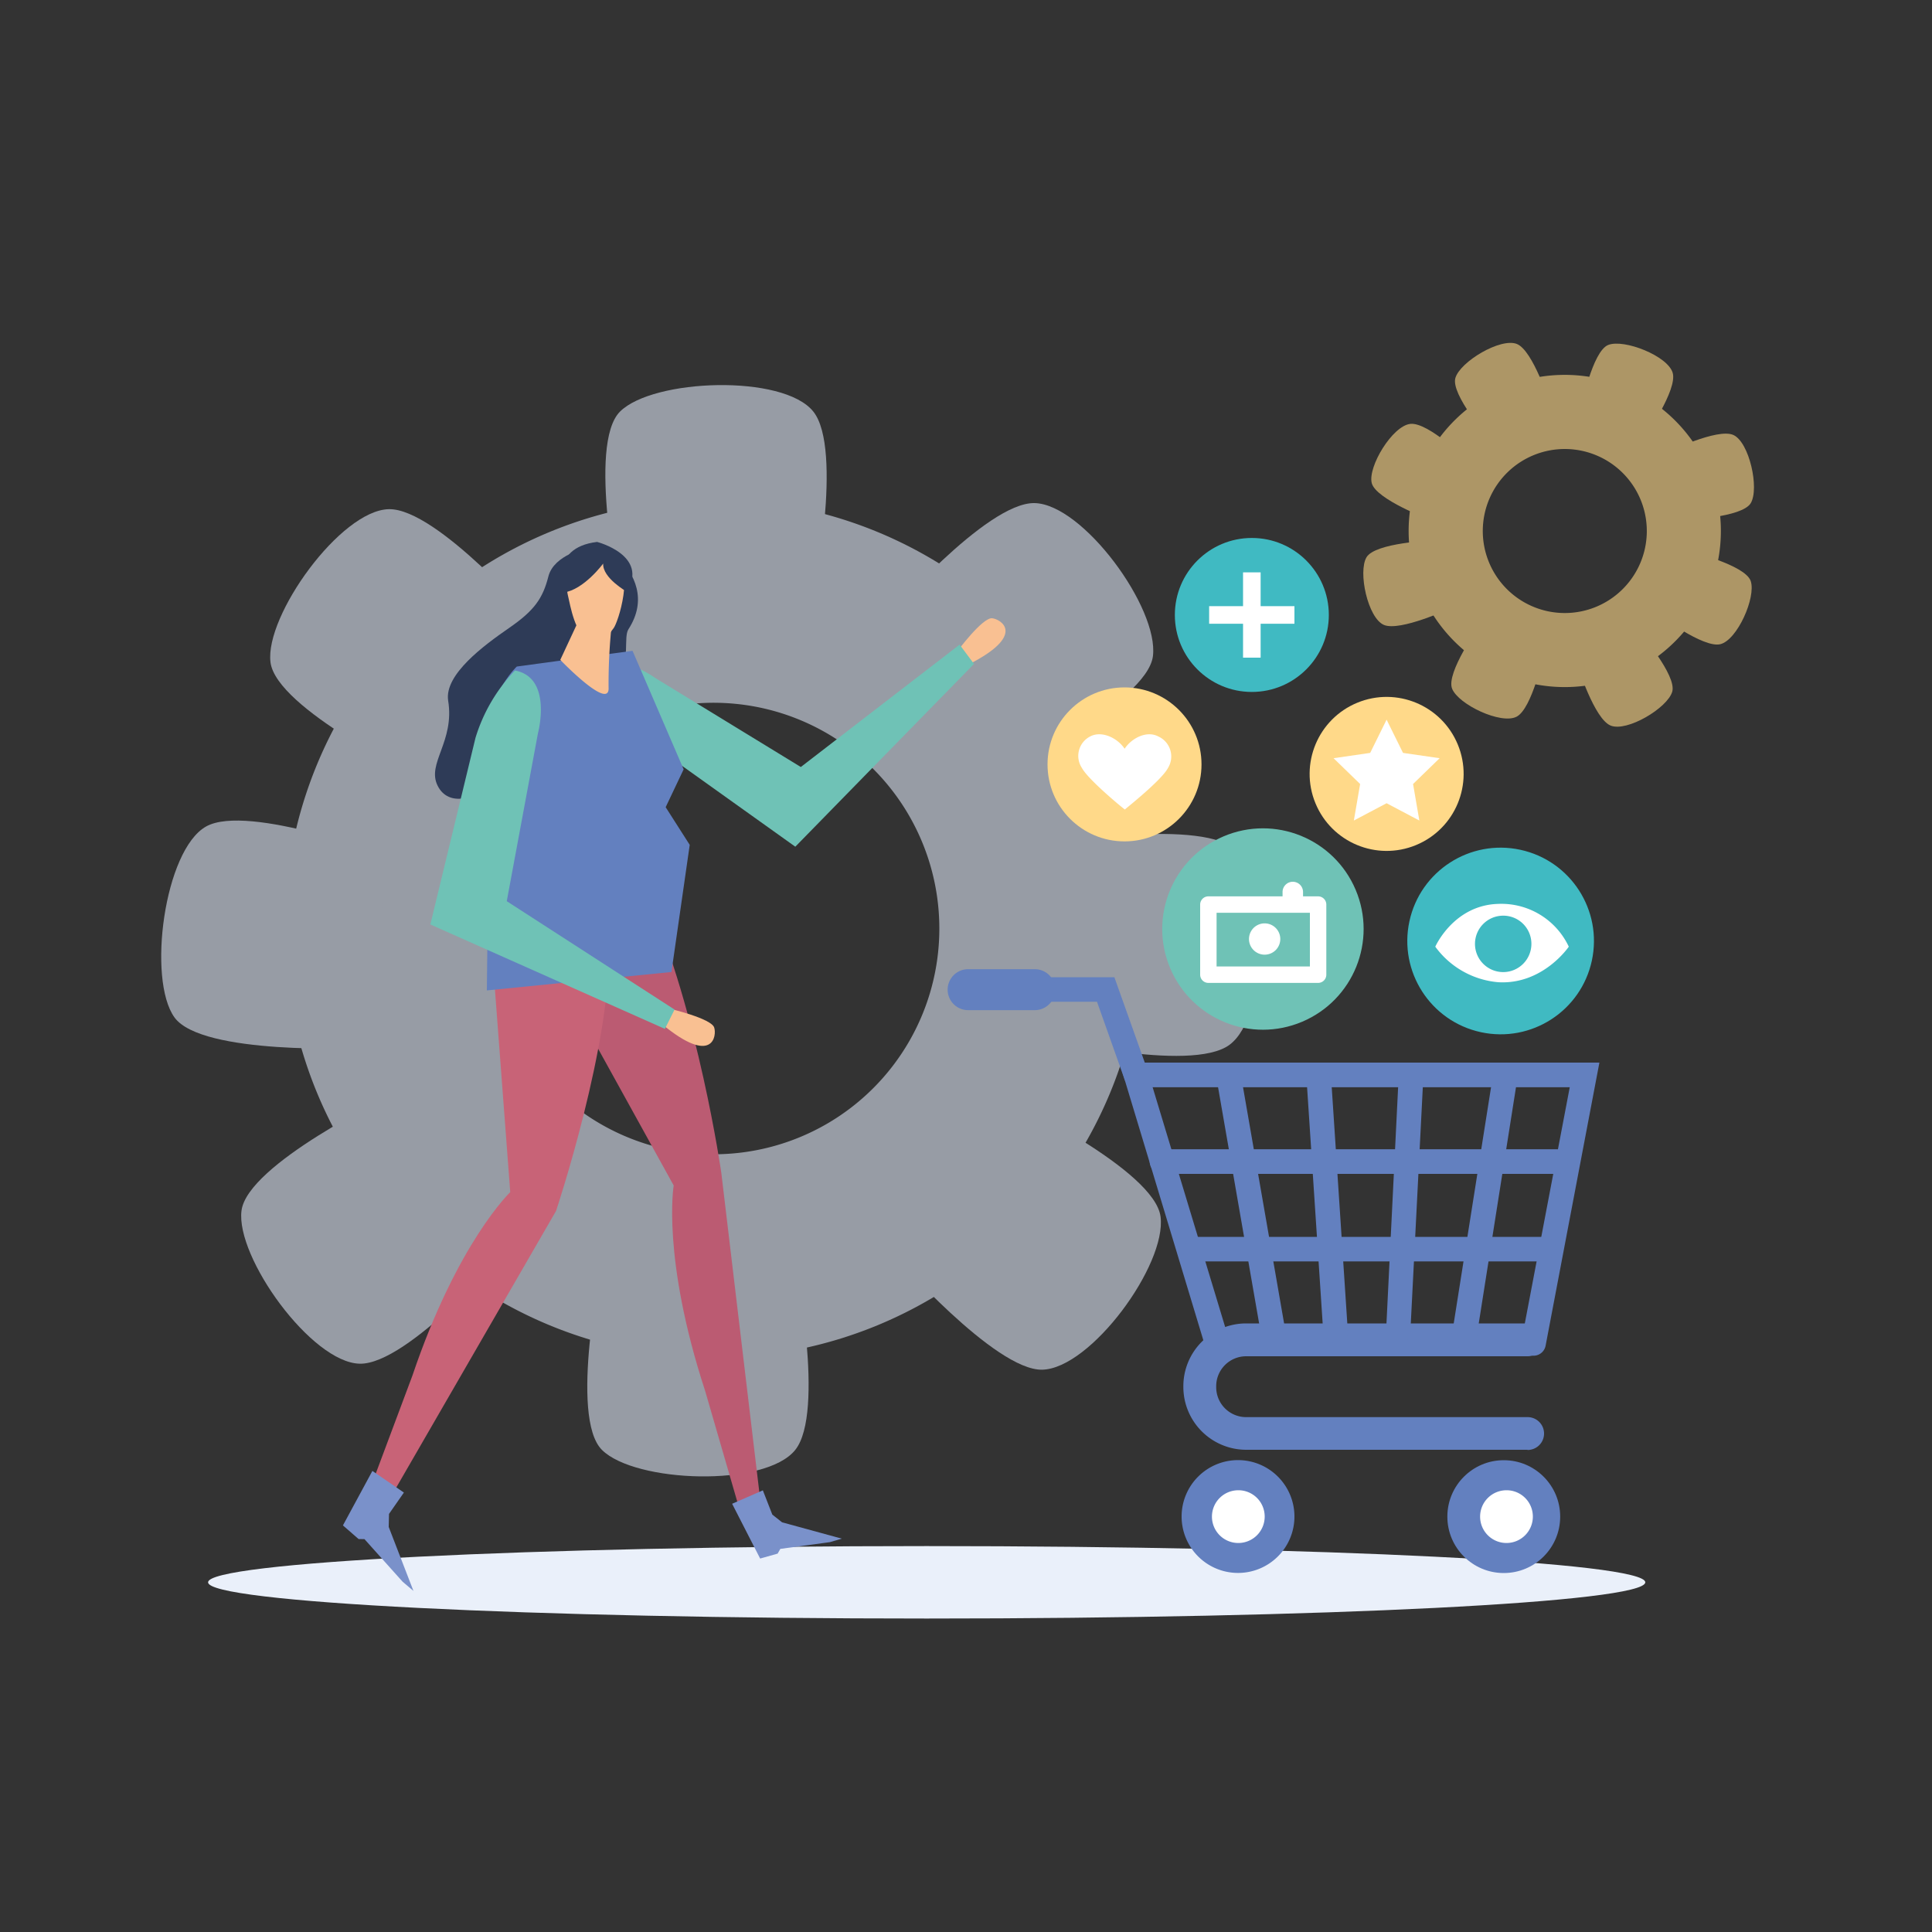 <svg id="Capa_1" data-name="Capa 1" xmlns="http://www.w3.org/2000/svg" viewBox="0 0 200 200"><rect x="0" y="0" width="200" height="200" fill="#333333" stroke="none"/><defs><style>.cls-1{fill:#eaf0fa;}.cls-2{opacity:0.6;}.cls-3{fill:#dae2f2;}.cls-4{fill:#ffd989;}.cls-5{fill:#fff;}.cls-6{fill:#40bac2;}.cls-7{fill:#6fc2b6;}.cls-8{fill:#6380bf;}.cls-9{fill:#bb5b72;}.cls-10{fill:#7a91ca;}.cls-11{fill:#c86377;}.cls-12{fill:#2e3b57;}.cls-13{fill:#f9c092;}</style></defs><title>icons people</title><path class="cls-1" d="M170.32,163.8c0,2.07-33.3,3.75-74.39,3.75s-74.39-1.68-74.39-3.75,33.31-3.75,74.39-3.75S170.32,161.73,170.32,163.8Z"/><g class="cls-2"><path class="cls-3" d="M73.87,51.7A44.43,44.43,0,1,0,118.3,96.13,44.43,44.43,0,0,0,73.87,51.7Zm0,67.79A23.37,23.37,0,1,1,97.24,96.13,23.36,23.36,0,0,1,73.87,119.49Z"/><path class="cls-3" d="M84.19,62h-20s-3.43-16,0-19.4,16.88-3.89,20,0S84.19,62,84.19,62Z"/><path class="cls-3" d="M82.32,130.7h-20s-3.43,16,0,19.4,16.88,3.89,20,0S82.32,130.7,82.32,130.7Z"/><path class="cls-3" d="M55.57,64.58,43.32,80.42S28.59,73.36,28,68.55s7.25-15.73,12.25-15.84S55.57,64.58,55.57,64.58Z"/><path class="cls-3" d="M40.47,88.73l-3.26,19.76s-16.32.77-19.15-3.17S17,88,21.33,85.56,40.47,88.73,40.47,88.73Z"/><path class="cls-3" d="M107.9,107.36l.82-20s16.1-2.78,19.39.79,3.2,17-.82,20S107.9,107.36,107.9,107.36Z"/><path class="cls-3" d="M91.77,64,104,79.79s14.73-7.06,15.35-11.86c.63-5-7.25-15.74-12.25-15.85S91.77,64,91.77,64Z"/><path class="cls-3" d="M52.59,129.3,40.34,113.46S25.61,120.51,25,125.33s7.24,15.73,12.24,15.84S52.59,129.3,52.59,129.3Z"/><path class="cls-3" d="M92.55,129.93l12.24-15.85s14.74,7.06,15.35,11.87c.64,5-7.24,15.73-12.25,15.84C103,141.9,92.55,129.93,92.55,129.93Z"/></g><g class="cls-2"><path class="cls-4" d="M168.41,40.14a16.16,16.16,0,1,0,8.4,21.25A16.15,16.15,0,0,0,168.41,40.14Zm-9.8,22.62a8.49,8.49,0,1,1,11.17-4.42A8.49,8.49,0,0,1,158.61,62.76Z"/><path class="cls-4" d="M170.36,45.08l-6.68-2.9s1.16-5.82,2.8-6.47,6.19,1.14,6.68,2.9S170.36,45.08,170.36,45.08Z"/><path class="cls-4" d="M159.81,67.72l-6.69-2.9s-3.45,4.83-2.8,6.47,5.07,3.74,6.68,2.9S159.81,67.72,159.81,67.72Z"/><path class="cls-4" d="M160.44,41.79l-6.38,3.52s-3.89-4.49-3.4-6.18,4.69-4.2,6.37-3.52S160.44,41.79,160.44,41.79Z"/><path class="cls-4" d="M151.91,47.67,148,53.79S142.41,51.69,142,50s2.14-5.92,4-6.12S151.91,47.67,151.91,47.67Z"/><path class="cls-4" d="M171.71,63.63l3.17-6.56s5.77,1.4,6.35,3.07-1.39,6.14-3.16,6.55S171.71,63.63,171.71,63.63Z"/><path class="cls-4" d="M172.61,46.82l1.79,7s5.94-.22,6.84-1.74-.15-6.3-1.8-7.05S172.61,46.82,172.61,46.82Z"/><path class="cls-4" d="M150.09,63l-1.8-7.05s-5.93.22-6.83,1.74.14,6.29,1.8,7S150.09,63,150.09,63Z"/><path class="cls-4" d="M163.33,68.94l6.38-3.52s3.89,4.49,3.4,6.18-4.69,4.2-6.38,3.51S163.33,68.94,163.33,68.94Z"/></g><circle class="cls-4" cx="143.54" cy="80.11" r="7.97" transform="translate(-19.69 60.72) rotate(-22.39)"/><polygon class="cls-5" points="143.54 74.5 145.24 77.94 149.03 78.49 146.28 81.16 146.93 84.94 143.54 83.15 140.15 84.94 140.8 81.16 138.05 78.49 141.84 77.94 143.54 74.5"/><circle class="cls-4" cx="116.41" cy="79.13" r="7.97"/><path class="cls-5" d="M119.91,76.24c-1.19-.64-2.76.16-3.49,1.27-.73-1.11-2.37-1.91-3.57-1.27A2.26,2.26,0,0,0,112,79.5c.68,1.26,4.45,4.34,4.45,4.3s3.78-3,4.46-4.3A2.27,2.27,0,0,0,119.91,76.24Z"/><circle class="cls-6" cx="129.59" cy="63.66" r="7.97"/><rect class="cls-5" x="128.68" y="59.25" width="1.82" height="8.83"/><rect class="cls-5" x="125.17" y="62.75" width="8.83" height="1.82"/><circle class="cls-7" cx="130.64" cy="97.1" r="10.43" transform="matrix(0.92, -0.39, 0.39, 0.92, -27.32, 57.79)"/><path class="cls-5" d="M136.45,101.75H125.09a.85.85,0,0,1-.85-.85V93.64a.85.85,0,0,1,.85-.85h11.36a.85.85,0,0,1,.85.85v7.26A.85.85,0,0,1,136.45,101.75Zm-10.51-1.7h9.66V94.49h-9.66Z"/><path class="cls-5" d="M132.53,97.08a1.62,1.62,0,1,1-3.23,0,1.62,1.62,0,0,1,3.23,0Z"/><path class="cls-5" d="M133.83,94.27a1.06,1.06,0,0,1-1.06-1.07v-.86a1.06,1.06,0,1,1,2.12,0v.86A1.06,1.06,0,0,1,133.83,94.27Z"/><circle class="cls-6" cx="155.34" cy="97.41" r="9.66" transform="translate(27.33 228.68) rotate(-77.81)"/><path class="cls-5" d="M162.4,98s-2.66,3.94-7.29,3.68A9,9,0,0,1,148.58,98s1.9-4.31,6.53-4.43A7.71,7.71,0,0,1,162.4,98Z"/><path class="cls-6" d="M158.53,97.7a2.92,2.92,0,1,1-2.91-2.91A2.91,2.91,0,0,1,158.53,97.7Z"/><path class="cls-8" d="M158.12,150.08H129a6.51,6.51,0,0,1-6.5-6.5v-.1A6.5,6.5,0,0,1,129,137h29.14a1.7,1.7,0,0,1,0,3.4H129a3.1,3.1,0,0,0-3.1,3.1v.1a3.1,3.1,0,0,0,3.1,3.1h29.14a1.7,1.7,0,0,1,0,3.4Z"/><path class="cls-8" d="M126,140.35a1.28,1.28,0,0,1-1.22-.91L115.89,110h49.68L160,139.31a1.27,1.27,0,1,1-2.5-.48l5-26.28H119.32l7.91,26.15a1.28,1.28,0,0,1-.85,1.59A1.19,1.19,0,0,1,126,140.35Z"/><path class="cls-8" d="M117.6,112.55a1.29,1.29,0,0,1-1.2-.85l-2.84-8h-6.43a1.27,1.27,0,0,1,0-2.54h8.23l3.44,9.66a1.29,1.29,0,0,1-1.2,1.71Z"/><path class="cls-8" d="M107.12,104.57h-6.9a2.12,2.12,0,0,1,0-4.24h6.9a2.12,2.12,0,0,1,0,4.24Z"/><path class="cls-8" d="M134,157a5.84,5.84,0,1,1-5.84-5.85A5.84,5.84,0,0,1,134,157Z"/><circle class="cls-8" cx="155.67" cy="157" r="5.84"/><path class="cls-5" d="M130.92,157a2.73,2.73,0,1,1-2.73-2.73A2.72,2.72,0,0,1,130.92,157Z"/><path class="cls-5" d="M158.68,157a2.73,2.73,0,1,1-2.73-2.73A2.72,2.72,0,0,1,158.68,157Z"/><path class="cls-8" d="M131.87,139.65a1.28,1.28,0,0,1-1.25-1.06l-4.53-26.06a1.27,1.27,0,0,1,2.51-.43l4.53,26.05a1.27,1.27,0,0,1-1,1.48Z"/><path class="cls-8" d="M138.25,139.08a1.27,1.27,0,0,1-1.27-1.19l-1.7-25.77a1.27,1.27,0,1,1,2.54-.17l1.7,25.77a1.28,1.28,0,0,1-1.19,1.36Z"/><path class="cls-8" d="M151.56,139.65l-.2,0a1.28,1.28,0,0,1-1.06-1.46l4.11-26a1.28,1.28,0,0,1,2.52.39l-4.11,26.06A1.28,1.28,0,0,1,151.56,139.65Z"/><path class="cls-8" d="M144.76,139.08h-.06a1.28,1.28,0,0,1-1.21-1.34L144.76,112a1.28,1.28,0,1,1,2.55.13L146,137.87A1.28,1.28,0,0,1,144.76,139.08Z"/><path class="cls-8" d="M161.19,121.52H120.41a1.28,1.28,0,1,1,0-2.55h40.78a1.28,1.28,0,0,1,0,2.55Z"/><path class="cls-8" d="M159.77,130.58h-36a1.27,1.27,0,1,1,0-2.54h36a1.27,1.27,0,1,1,0,2.54Z"/><path class="cls-9" d="M67,92.82,56.3,98.4l13.44,24.32S68.48,130.16,73,144l3.56,12.27,2.23-.25-4.12-34.61S72.28,104.72,67,92.82Z"/><polygon class="cls-10" points="75.79 155.67 78.97 154.28 79.95 156.79 80.96 157.59 87.14 159.28 85.92 159.64 80.78 160.34 80.5 160.83 78.69 161.34 75.79 155.67"/><path class="cls-11" d="M63.05,97.34l-12.16.52,1.93,25.55s-5.47,5.2-10.13,19l-4.49,12,1.93,1.12,17.43-30.17S63.42,107.84,63.05,97.34Z"/><polygon class="cls-10" points="38.55 152.27 41.81 154.51 40.27 156.72 40.24 158.07 42.8 164.69 41.68 163.74 37.73 159.33 37.12 159.32 35.5 157.91 38.55 152.27"/><path class="cls-12" d="M60.77,56.73s-3.42.67-4,2.94S55.33,63.19,52.71,65,46,69.82,46.39,72.51c.7,4.27-2.24,6.5-1.09,8.82s4.13,1.22,5,0S58,74.25,59,72.06s3.86-.71,5.05-2.2.48-3.87,1-4.71c2-3.09.64-5.74-1.12-7.55S60.77,56.73,60.77,56.73Z"/><path class="cls-13" d="M99.08,67.45s2.61-3.53,3.62-3.45c.85.07,3.69,1.7-2.5,4.82Z"/><path class="cls-7" d="M66.14,76.09,82.33,87.65l18.5-18.92-1.49-2L82.9,79.4,67.81,70.17s-4.82-3.51-6.91-.1A19.51,19.51,0,0,0,66.14,76.09Z"/><path class="cls-8" d="M53.5,69s-2.43,2.17-3.78,7.73.82,13,.82,13l-.14,12.8,19.11-1.91L71.4,87.46l-2.49-3.9,1.86-3.92L65.48,67.37Z"/><path class="cls-13" d="M60.13,63.74,58,68.31s5.16,5.37,5,2.85a57.67,57.67,0,0,1,.36-6.83Z"/><path class="cls-13" d="M60.2,57.29c-.59.94-1.77,2.77-1.44,4.21s.75,4,2.17,4.85,2.14-.8,2.58-1.31,2.27-6,.07-7.79C61.91,55.89,60.65,56.57,60.2,57.29Z"/><path class="cls-12" d="M62.44,58.34s-2,2.72-4.1,3c0,0-1.63-4.63,3.47-5.24,0,0,5.41,1.39,3.07,5.16C64.88,61.23,62.36,59.84,62.44,58.34Z"/><path class="cls-13" d="M69.32,104.42s4.29,1,4.61,1.94c.28.8-.07,4.06-5.41-.35Z"/><path class="cls-7" d="M49.22,76.39,44.55,95.7l24.28,10.81,1-2L52.46,93.29,55.69,75.9s1.55-5.76-2.38-6.49A17.34,17.34,0,0,0,49.22,76.39Z"/></svg>